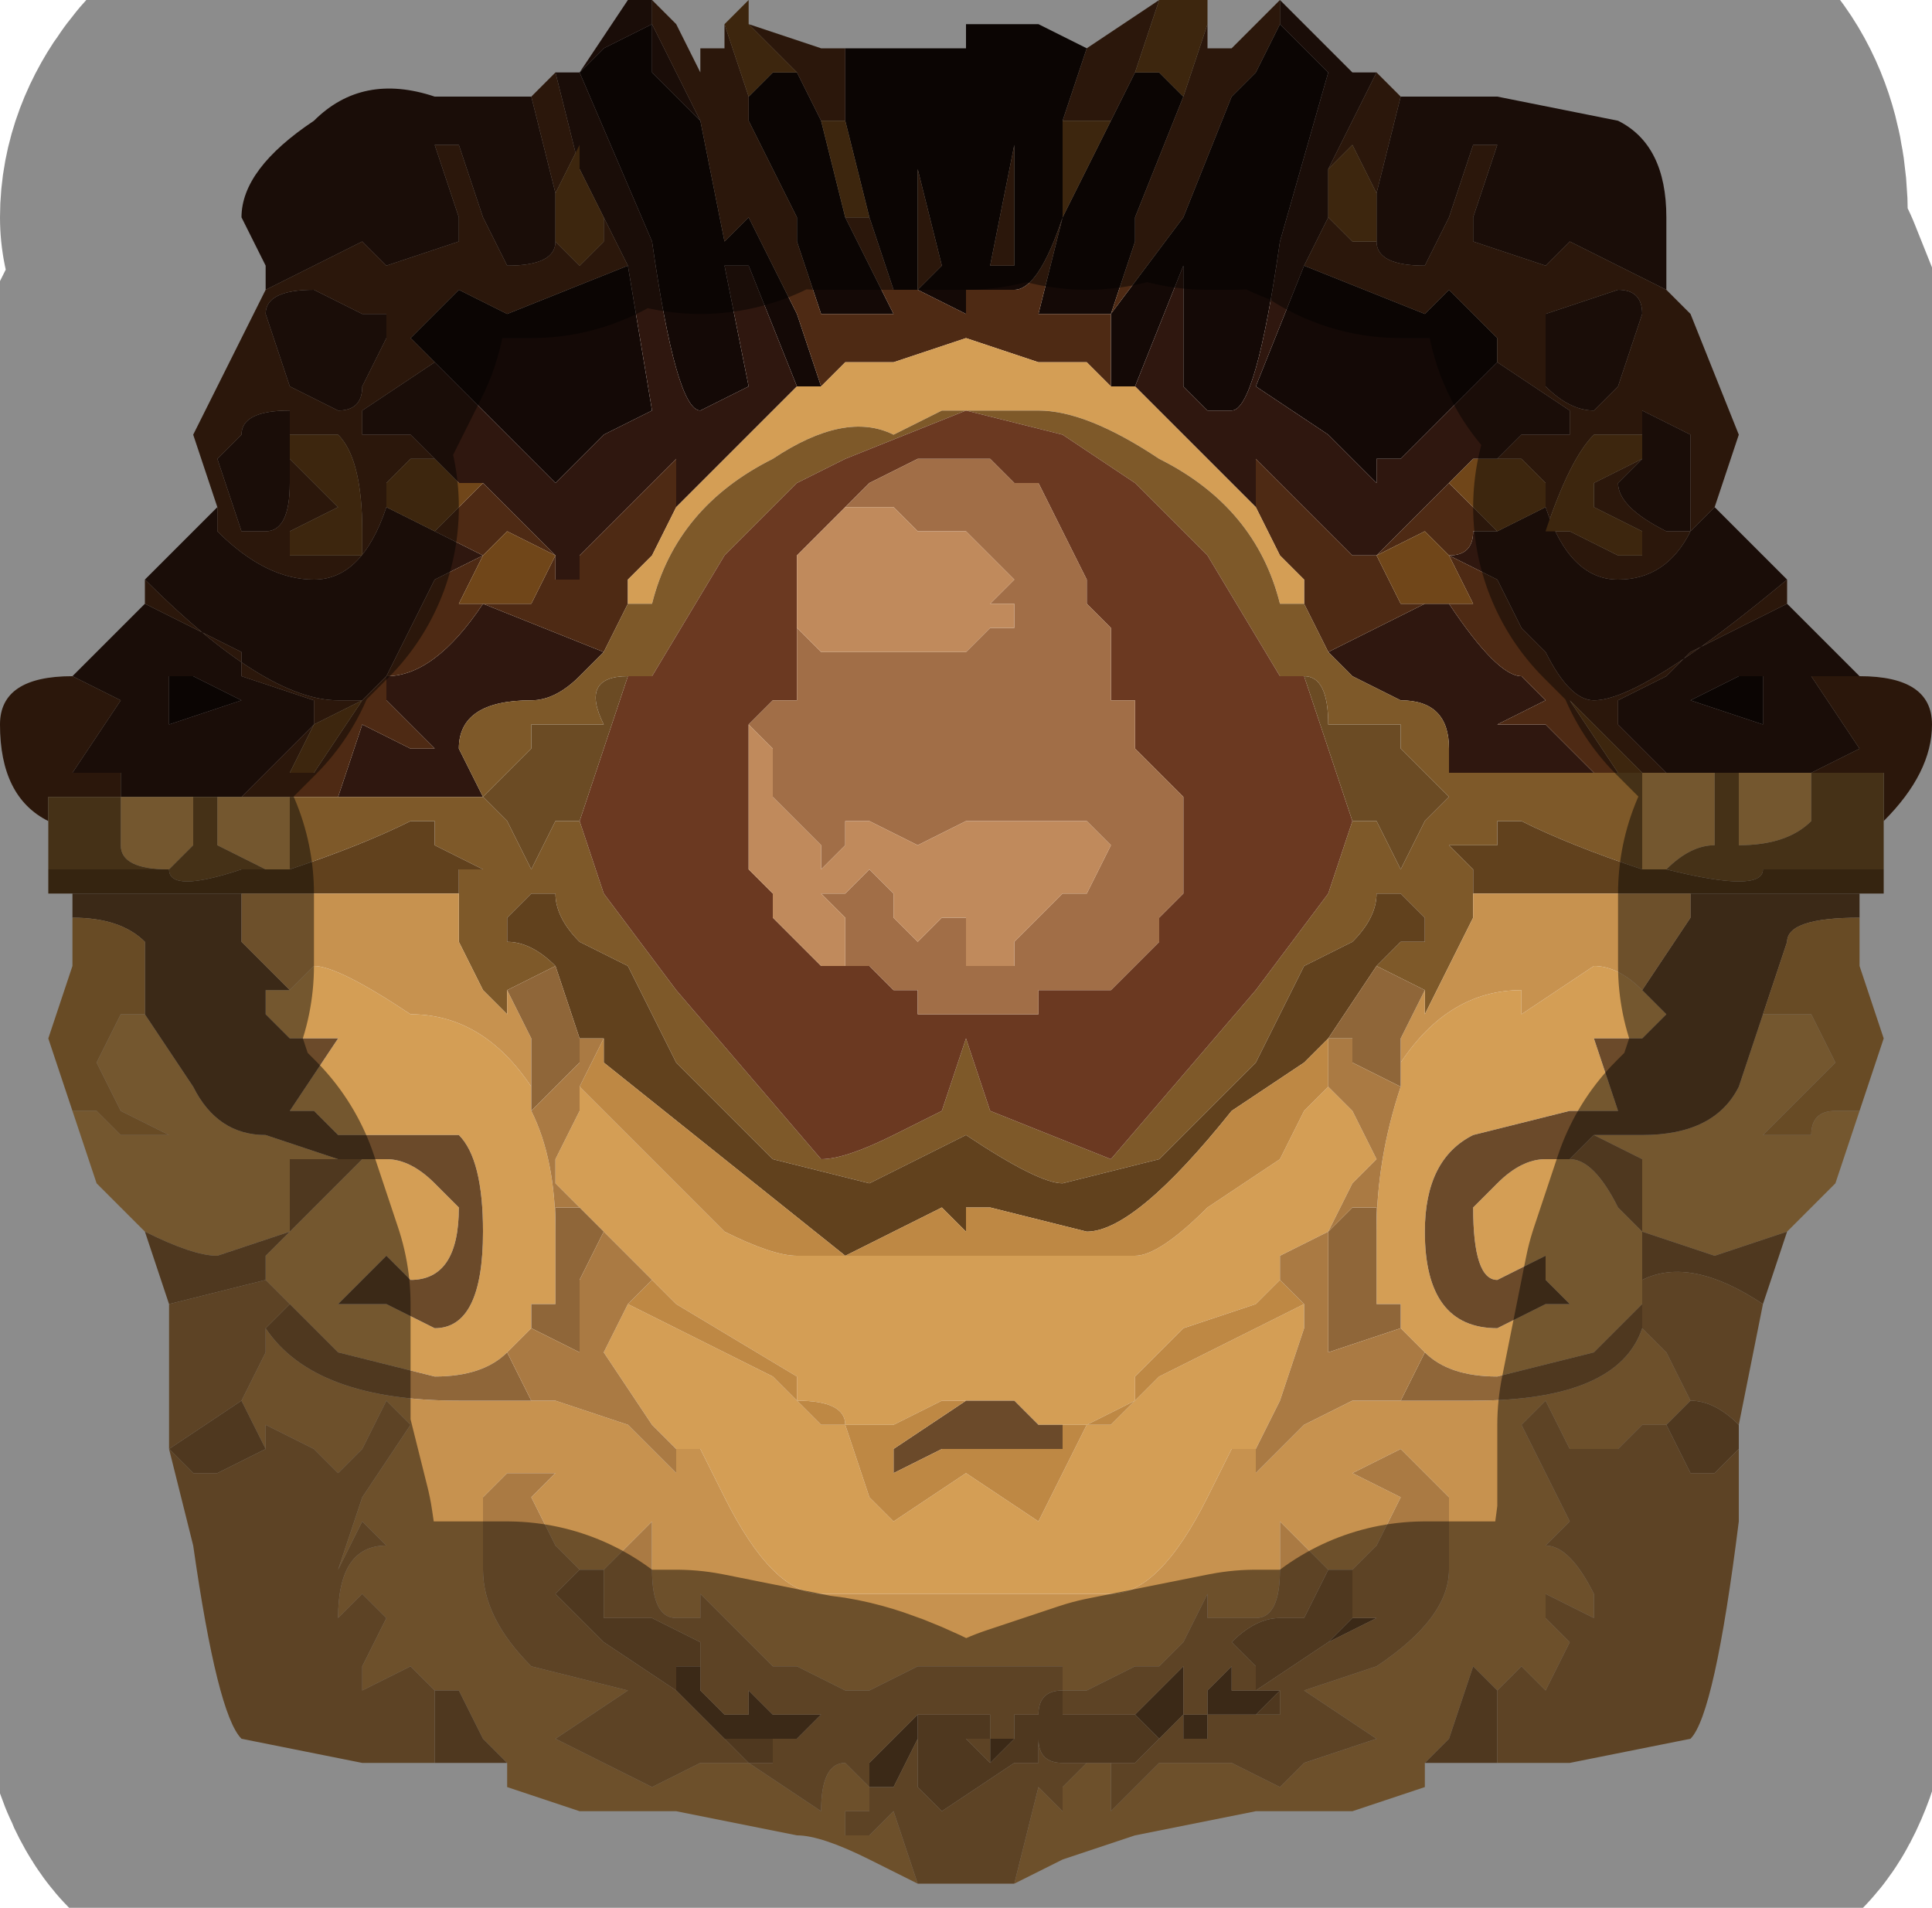 <?xml version="1.0" encoding="UTF-8" standalone="no"?>
<svg xmlns:xlink="http://www.w3.org/1999/xlink" height="3.95px" width="4.0px" xmlns="http://www.w3.org/2000/svg">
  <g transform="matrix(1.0, 0.0, 0.0, 1.0, 2.0, 1.95)">
    <path d="M0.7 -1.4 L0.95 -1.3 1.0 -1.35 1.1 -1.25 1.1 -1.2 1.0 -1.1 0.95 -1.05 0.9 -1.0 0.85 -1.0 0.85 -0.95 0.75 -1.05 0.6 -1.15 0.7 -1.4 M0.45 -1.75 L0.45 -1.75 0.35 -1.5 0.35 -1.45 0.3 -1.3 0.15 -1.3 0.2 -1.5 Q0.15 -1.35 0.1 -1.35 L0.1 -1.35 0.0 -1.35 0.0 -1.3 -0.1 -1.35 -0.1 -1.35 Q-0.1 -1.35 -0.15 -1.35 L-0.2 -1.5 -0.25 -1.7 -0.25 -1.85 -0.15 -1.85 0.0 -1.85 0.0 -1.9 0.15 -1.9 0.25 -1.85 0.2 -1.7 0.2 -1.5 0.3 -1.7 0.35 -1.8 0.35 -1.8 0.4 -1.8 0.4 -1.8 0.45 -1.75 M-0.25 -1.5 L-0.15 -1.3 -0.3 -1.3 -0.35 -1.45 -0.35 -1.5 -0.45 -1.7 -0.45 -1.75 -0.4 -1.8 -0.4 -1.8 -0.35 -1.8 -0.35 -1.8 -0.3 -1.7 -0.25 -1.5 M-0.55 -1.7 L-0.5 -1.45 -0.45 -1.5 -0.35 -1.3 -0.3 -1.15 -0.35 -1.15 -0.45 -1.4 -0.5 -1.4 -0.5 -1.4 -0.45 -1.15 -0.55 -1.1 Q-0.6 -1.1 -0.65 -1.45 L-0.8 -1.8 -0.75 -1.85 -0.65 -1.9 Q-0.65 -1.9 -0.65 -1.8 L-0.55 -1.7 M0.3 -1.15 L0.3 -1.3 0.45 -1.5 0.45 -1.5 0.55 -1.75 0.6 -1.8 0.65 -1.9 0.7 -1.85 0.75 -1.8 0.65 -1.45 Q0.6 -1.1 0.55 -1.1 L0.5 -1.1 0.45 -1.15 0.45 -1.4 0.45 -1.4 0.35 -1.15 0.3 -1.15 M0.1 -1.4 L0.1 -1.65 0.05 -1.4 0.1 -1.4 M1.65 -0.45 L1.5 -0.5 1.6 -0.55 1.65 -0.55 1.65 -0.45 M-1.1 -1.2 L-1.1 -1.2 -1.15 -1.25 -1.05 -1.35 -0.95 -1.3 -0.7 -1.4 -0.65 -1.1 Q-0.65 -1.1 -0.75 -1.05 L-0.85 -0.95 -0.9 -1.0 -0.9 -1.0 -0.95 -1.05 -1.0 -1.1 -1.1 -1.2 M-0.05 -1.4 L-0.1 -1.6 -0.1 -1.35 -0.05 -1.4 M-1.65 -0.55 L-1.6 -0.55 -1.5 -0.5 -1.65 -0.45 -1.65 -0.55" fill="#140906" fill-rule="evenodd" stroke="none"/>
    <path d="M1.45 -1.35 L1.25 -1.45 1.2 -1.4 1.05 -1.45 1.05 -1.5 1.1 -1.65 1.05 -1.65 1.0 -1.5 0.95 -1.4 Q0.85 -1.4 0.85 -1.45 L0.85 -1.5 0.85 -1.55 0.9 -1.75 1.1 -1.75 1.35 -1.7 Q1.45 -1.65 1.45 -1.5 L1.45 -1.35 M0.75 -1.5 L0.75 -1.5 0.7 -1.4 0.6 -1.15 0.75 -1.05 0.85 -0.95 0.85 -1.0 0.9 -1.0 0.95 -1.05 1.0 -1.1 1.1 -1.2 1.25 -1.1 1.25 -1.05 1.15 -1.05 1.1 -1.0 1.05 -1.0 1.0 -0.95 0.85 -0.8 0.85 -0.8 0.8 -0.8 0.8 -0.8 0.7 -0.9 0.6 -1.0 0.6 -0.9 0.35 -1.15 0.45 -1.4 0.45 -1.4 0.45 -1.15 0.5 -1.1 0.55 -1.1 Q0.6 -1.1 0.65 -1.45 L0.75 -1.8 0.7 -1.85 0.65 -1.9 0.6 -1.8 0.55 -1.75 0.6 -1.8 0.65 -1.9 0.65 -1.95 0.65 -1.95 0.8 -1.8 0.85 -1.8 0.75 -1.6 0.75 -1.5 M1.2 -0.9 L1.2 -0.9 Q1.25 -0.75 1.35 -0.75 1.45 -0.75 1.5 -0.85 L1.55 -0.9 1.7 -0.75 Q1.4 -0.5 1.3 -0.5 1.25 -0.5 1.2 -0.6 L1.15 -0.65 1.1 -0.75 1.0 -0.8 Q1.05 -0.8 1.05 -0.85 L1.1 -0.85 1.2 -0.9 1.2 -0.9 M1.2 -1.3 L1.2 -1.3 1.35 -1.35 Q1.4 -1.35 1.4 -1.3 L1.35 -1.15 1.3 -1.1 Q1.25 -1.1 1.2 -1.15 L1.2 -1.25 1.2 -1.3 M-0.65 -1.95 L-0.65 -1.9 -0.6 -1.8 -0.55 -1.7 -0.65 -1.8 Q-0.65 -1.9 -0.65 -1.9 L-0.75 -1.85 -0.8 -1.8 -0.65 -1.45 Q-0.6 -1.1 -0.55 -1.1 L-0.45 -1.15 -0.5 -1.4 -0.5 -1.4 -0.45 -1.4 -0.35 -1.15 -0.6 -0.9 -0.6 -1.0 -0.7 -0.9 -0.8 -0.8 -0.8 -0.75 -0.85 -0.75 -0.85 -0.8 -1.0 -0.95 -1.05 -0.95 -1.1 -1.0 -1.15 -1.05 -1.25 -1.05 -1.25 -1.1 -1.1 -1.2 -1.0 -1.1 -0.95 -1.05 -0.9 -1.0 -0.9 -1.0 -0.85 -0.95 -0.75 -1.05 Q-0.65 -1.1 -0.65 -1.1 L-0.7 -1.4 -0.75 -1.5 -0.75 -1.5 -0.8 -1.6 -0.85 -1.8 -0.8 -1.8 -0.7 -1.95 -0.65 -1.95 M0.75 -0.6 L0.95 -0.7 1.0 -0.7 1.0 -0.7 Q1.1 -0.55 1.15 -0.55 L1.2 -0.5 1.1 -0.45 1.15 -0.45 1.2 -0.45 1.3 -0.35 1.0 -0.35 1.0 -0.4 Q1.0 -0.5 0.9 -0.5 L0.8 -0.55 0.75 -0.6 0.75 -0.6 M1.45 -0.35 L1.35 -0.45 1.35 -0.5 1.45 -0.55 1.5 -0.6 1.7 -0.7 1.85 -0.55 1.75 -0.55 1.85 -0.4 1.75 -0.35 1.75 -0.35 1.7 -0.35 1.6 -0.35 1.55 -0.35 1.45 -0.35 M-0.75 -0.6 L-0.75 -0.6 -0.8 -0.55 Q-0.85 -0.5 -0.9 -0.5 -1.05 -0.5 -1.05 -0.4 L-1.0 -0.3 -1.3 -0.3 -1.25 -0.45 -1.15 -0.4 -1.1 -0.4 -1.2 -0.5 -1.2 -0.55 Q-1.1 -0.55 -1.0 -0.7 L-1.0 -0.7 -0.75 -0.6 M1.4 -1.05 L1.4 -1.1 1.4 -1.1 1.5 -1.05 1.5 -0.85 1.45 -0.85 Q1.35 -0.9 1.35 -0.95 L1.4 -1.0 1.4 -1.05 1.4 -1.05 M1.65 -0.45 L1.65 -0.55 1.6 -0.55 1.5 -0.5 1.65 -0.45 M-1.85 -0.55 L-1.7 -0.7 -1.5 -0.6 -1.5 -0.55 -1.35 -0.5 -1.35 -0.45 -1.5 -0.3 -1.55 -0.3 -1.6 -0.3 -1.75 -0.3 -1.75 -0.35 -1.8 -0.35 -1.85 -0.35 -1.75 -0.5 -1.85 -0.55 M-1.7 -0.75 L-1.55 -0.9 -1.55 -0.85 Q-1.45 -0.75 -1.35 -0.75 -1.25 -0.75 -1.2 -0.9 L-1.2 -0.9 -1.1 -0.85 -1.0 -0.8 -1.1 -0.75 -1.15 -0.65 -1.2 -0.55 -1.25 -0.5 -1.3 -0.5 Q-1.45 -0.5 -1.7 -0.75 M-1.45 -1.35 L-1.45 -1.4 -1.5 -1.5 Q-1.5 -1.6 -1.35 -1.7 -1.25 -1.8 -1.1 -1.75 L-0.9 -1.75 -0.85 -1.55 -0.85 -1.5 -0.85 -1.45 Q-0.85 -1.4 -0.95 -1.4 L-1.0 -1.5 -1.05 -1.65 -1.1 -1.65 -1.05 -1.5 -1.05 -1.45 -1.2 -1.4 -1.25 -1.45 -1.45 -1.35 M-1.45 -1.3 Q-1.45 -1.35 -1.35 -1.35 L-1.25 -1.3 -1.2 -1.3 -1.2 -1.25 -1.25 -1.15 Q-1.25 -1.1 -1.3 -1.1 L-1.4 -1.15 -1.45 -1.3 M-1.4 -1.0 L-1.4 -0.95 Q-1.4 -0.85 -1.45 -0.85 L-1.5 -0.85 -1.55 -1.0 -1.5 -1.05 Q-1.5 -1.1 -1.4 -1.1 L-1.4 -1.05 -1.4 -1.05 -1.4 -1.0 M-1.65 -0.55 L-1.65 -0.45 -1.5 -0.5 -1.6 -0.55 -1.65 -0.55" fill="#2f170f" fill-rule="evenodd" stroke="none"/>
    <path d="M0.85 -1.5 L0.85 -1.45 Q0.85 -1.4 0.95 -1.4 L1.0 -1.5 1.05 -1.65 1.1 -1.65 1.05 -1.5 1.05 -1.45 1.2 -1.4 1.25 -1.45 1.45 -1.35 1.5 -1.3 1.6 -1.05 1.55 -0.9 1.5 -0.85 Q1.45 -0.75 1.35 -0.75 1.25 -0.75 1.2 -0.9 L1.2 -0.9 1.2 -0.95 1.15 -1.0 1.1 -1.0 1.15 -1.05 1.25 -1.05 1.25 -1.1 1.1 -1.2 1.1 -1.25 1.0 -1.35 0.95 -1.3 0.7 -1.4 0.75 -1.5 0.75 -1.5 0.75 -1.5 0.8 -1.45 0.85 -1.45 0.85 -1.5 M0.9 -1.75 L0.85 -1.55 0.85 -1.55 0.8 -1.65 0.8 -1.65 0.75 -1.6 0.85 -1.8 0.9 -1.75 M0.65 -1.95 L0.65 -1.9 0.6 -1.8 0.55 -1.75 0.45 -1.5 0.45 -1.5 0.3 -1.3 0.3 -1.15 0.25 -1.2 0.15 -1.2 0.0 -1.25 0.0 -1.25 -0.15 -1.2 -0.25 -1.2 -0.3 -1.15 -0.35 -1.3 -0.45 -1.5 -0.5 -1.45 -0.55 -1.7 -0.6 -1.8 -0.65 -1.9 -0.65 -1.95 -0.6 -1.9 -0.55 -1.8 -0.55 -1.85 -0.5 -1.85 -0.5 -1.9 -0.45 -1.75 -0.45 -1.7 -0.35 -1.5 -0.35 -1.45 -0.3 -1.3 -0.15 -1.3 -0.25 -1.5 -0.2 -1.5 -0.15 -1.35 Q-0.1 -1.35 -0.1 -1.35 L-0.1 -1.35 0.0 -1.3 0.0 -1.35 0.1 -1.35 0.1 -1.35 Q0.15 -1.35 0.2 -1.5 L0.15 -1.3 0.3 -1.3 0.35 -1.45 0.35 -1.5 0.45 -1.75 0.45 -1.75 0.5 -1.9 0.5 -1.85 0.55 -1.85 0.6 -1.9 0.65 -1.95 M1.2 -1.3 L1.2 -1.25 1.2 -1.15 Q1.25 -1.1 1.3 -1.1 L1.35 -1.15 1.4 -1.3 Q1.4 -1.35 1.35 -1.35 L1.2 -1.3 1.2 -1.3 M0.2 -1.5 L0.2 -1.5 M0.6 -0.9 L0.6 -1.0 0.7 -0.9 0.8 -0.8 0.8 -0.8 0.85 -0.8 0.85 -0.8 1.0 -0.95 1.05 -0.9 1.1 -0.85 1.05 -0.85 Q1.05 -0.8 1.0 -0.8 L1.1 -0.75 1.15 -0.65 1.2 -0.6 Q1.25 -0.5 1.3 -0.5 1.4 -0.5 1.7 -0.75 L1.7 -0.7 1.5 -0.6 1.45 -0.55 1.35 -0.5 1.35 -0.45 1.45 -0.35 1.4 -0.35 1.3 -0.35 1.2 -0.45 1.15 -0.45 1.1 -0.45 1.2 -0.5 1.15 -0.55 Q1.1 -0.55 1.0 -0.7 L1.05 -0.7 1.05 -0.7 1.0 -0.8 0.95 -0.85 0.85 -0.8 0.9 -0.7 0.95 -0.7 0.75 -0.6 0.7 -0.7 0.7 -0.75 0.65 -0.8 0.6 -0.9 M0.25 -1.85 L0.4 -1.95 0.35 -1.8 0.35 -1.8 0.3 -1.7 0.25 -1.7 0.2 -1.7 0.25 -1.85 0.25 -1.85 M-0.25 -1.85 L-0.25 -1.7 -0.3 -1.7 -0.35 -1.8 -0.35 -1.8 -0.45 -1.9 -0.3 -1.85 -0.25 -1.85 M0.1 -1.4 L0.05 -1.4 0.1 -1.65 0.1 -1.4 M-0.7 -0.7 L-0.75 -0.6 -1.0 -0.7 -0.9 -0.7 -0.85 -0.8 -0.95 -0.85 -1.0 -0.8 -1.05 -0.7 -1.05 -0.7 -1.0 -0.7 Q-1.1 -0.55 -1.2 -0.55 L-1.2 -0.5 -1.1 -0.4 -1.15 -0.4 -1.25 -0.45 -1.3 -0.3 -1.4 -0.3 -1.5 -0.3 -1.35 -0.45 -1.35 -0.5 -1.5 -0.55 -1.5 -0.6 -1.7 -0.7 -1.7 -0.75 Q-1.45 -0.5 -1.3 -0.5 L-1.25 -0.5 -1.2 -0.55 -1.15 -0.65 -1.1 -0.75 -1.0 -0.8 -1.1 -0.85 -1.05 -0.9 -1.0 -0.95 -0.85 -0.8 -0.85 -0.75 -0.8 -0.75 -0.8 -0.8 -0.7 -0.9 -0.6 -1.0 -0.6 -0.9 -0.65 -0.8 -0.7 -0.75 -0.7 -0.7 M1.4 -1.05 L1.3 -1.05 Q1.25 -1.0 1.2 -0.85 L1.25 -0.85 1.25 -0.85 1.35 -0.8 1.4 -0.8 1.4 -0.85 1.3 -0.9 1.3 -0.95 1.4 -1.0 1.4 -1.05 1.4 -1.0 1.35 -0.95 Q1.35 -0.9 1.45 -0.85 L1.5 -0.85 1.5 -1.05 1.4 -1.1 1.4 -1.1 1.4 -1.05 M1.35 -0.35 L1.4 -0.35 1.3 -0.45 1.25 -0.5 1.25 -0.5 1.35 -0.35 M1.85 -0.55 L1.85 -0.55 Q2.0 -0.55 2.0 -0.45 2.0 -0.35 1.9 -0.25 L1.9 -0.35 1.75 -0.35 1.75 -0.35 1.85 -0.4 1.75 -0.55 1.85 -0.55 M1.7 -0.35 L1.75 -0.35 1.7 -0.35 M-1.9 -0.25 Q-2.0 -0.3 -2.0 -0.45 -2.0 -0.55 -1.85 -0.55 L-1.85 -0.55 -1.75 -0.5 -1.85 -0.35 -1.8 -0.35 -1.75 -0.35 -1.75 -0.3 -1.9 -0.3 -1.9 -0.25 M-1.55 -0.9 L-1.6 -1.05 -1.5 -1.25 -1.45 -1.35 -1.25 -1.45 -1.2 -1.4 -1.05 -1.45 -1.05 -1.5 -1.1 -1.65 -1.05 -1.65 -1.0 -1.5 -0.95 -1.4 Q-0.85 -1.4 -0.85 -1.45 L-0.85 -1.5 -0.85 -1.45 -0.8 -1.4 -0.75 -1.45 -0.75 -1.5 -0.75 -1.5 -0.7 -1.4 -0.95 -1.3 -1.05 -1.35 -1.15 -1.25 -1.1 -1.2 -1.1 -1.2 -1.25 -1.1 -1.25 -1.05 -1.15 -1.05 -1.1 -1.0 -1.15 -1.0 -1.2 -0.95 -1.2 -0.9 -1.2 -0.9 Q-1.25 -0.75 -1.35 -0.75 -1.45 -0.75 -1.55 -0.85 L-1.55 -0.9 M-0.9 -1.75 L-0.85 -1.8 -0.8 -1.6 -0.8 -1.65 -0.85 -1.55 -0.85 -1.55 -0.9 -1.75 M-0.05 -1.4 L-0.1 -1.35 -0.1 -1.6 -0.05 -1.4 M-1.45 -1.3 L-1.4 -1.15 -1.3 -1.1 Q-1.25 -1.1 -1.25 -1.15 L-1.2 -1.25 -1.2 -1.3 -1.25 -1.3 -1.35 -1.35 Q-1.45 -1.35 -1.45 -1.3 M-1.4 -1.0 L-1.4 -1.0 -1.3 -0.9 -1.3 -0.9 -1.4 -0.85 -1.4 -0.8 -1.35 -0.8 -1.25 -0.8 -1.25 -0.85 Q-1.25 -1.0 -1.3 -1.05 L-1.4 -1.05 -1.4 -1.05 -1.4 -1.1 Q-1.5 -1.1 -1.5 -1.05 L-1.55 -1.0 -1.5 -0.85 -1.45 -0.85 Q-1.4 -0.85 -1.4 -0.95 L-1.4 -1.0 M-1.25 -0.5 L-1.35 -0.45 -1.4 -0.35 -1.4 -0.35 -1.35 -0.35 -1.25 -0.5 -1.25 -0.5 M-1.75 -0.3 L-1.75 -0.3" fill="#4e2a14" fill-rule="evenodd" stroke="none"/>
    <path d="M0.85 -1.5 L0.85 -1.45 0.8 -1.45 0.75 -1.5 0.75 -1.5 0.75 -1.6 0.8 -1.65 0.8 -1.65 0.85 -1.55 0.85 -1.55 0.85 -1.5 M1.1 -1.0 L1.15 -1.0 1.2 -0.95 1.2 -0.9 1.2 -0.9 1.1 -0.85 1.05 -0.9 1.0 -0.95 1.05 -1.0 1.1 -1.0 M0.5 -1.9 L0.45 -1.75 0.4 -1.8 0.4 -1.8 0.35 -1.8 0.4 -1.95 0.45 -1.95 0.5 -1.95 0.5 -1.9 M0.2 -1.5 L0.2 -1.5 0.2 -1.7 0.25 -1.7 0.3 -1.7 0.2 -1.5 M-0.2 -1.5 L-0.25 -1.5 -0.3 -1.7 -0.25 -1.7 -0.2 -1.5 M-0.45 -1.75 L-0.5 -1.9 -0.5 -1.9 -0.45 -1.95 -0.45 -1.9 -0.35 -1.8 -0.4 -1.8 -0.4 -1.8 -0.45 -1.75 M0.95 -0.7 L0.9 -0.7 0.85 -0.8 0.95 -0.85 1.0 -0.8 1.05 -0.7 1.05 -0.7 1.0 -0.7 1.0 -0.7 0.95 -0.7 M1.4 -1.05 L1.4 -1.0 1.3 -0.95 1.3 -0.9 1.4 -0.85 1.4 -0.8 1.35 -0.8 1.25 -0.85 1.25 -0.85 1.2 -0.85 Q1.25 -1.0 1.3 -1.05 L1.4 -1.05 1.4 -1.05 M1.35 -0.35 L1.25 -0.5 1.25 -0.5 1.3 -0.45 1.4 -0.35 1.35 -0.35 M-0.85 -1.55 L-0.85 -1.55 -0.8 -1.65 -0.8 -1.6 -0.75 -1.5 -0.75 -1.45 -0.8 -1.4 -0.85 -1.45 -0.85 -1.5 -0.85 -1.55 M-1.1 -1.0 L-1.05 -0.95 -1.0 -0.95 -1.05 -0.9 -1.1 -0.85 -1.2 -0.9 -1.2 -0.95 -1.15 -1.0 -1.1 -1.0 M-1.4 -1.05 L-1.3 -1.05 Q-1.25 -1.0 -1.25 -0.85 L-1.25 -0.8 -1.35 -0.8 -1.4 -0.8 -1.4 -0.85 -1.3 -0.9 -1.3 -0.9 -1.4 -1.0 -1.4 -1.0 -1.4 -1.05 M-1.25 -0.5 L-1.25 -0.5 -1.35 -0.35 -1.4 -0.35 -1.4 -0.35 -1.35 -0.45 -1.25 -0.5 M-1.0 -0.7 L-1.05 -0.7 -1.05 -0.7 -1.0 -0.8 -0.95 -0.85 -0.85 -0.8 -0.9 -0.7 -1.0 -0.7 -1.0 -0.7" fill="#704619" fill-rule="evenodd" stroke="none"/>
    <path d="M-0.3 -1.15 L-0.25 -1.2 -0.15 -1.2 0.0 -1.25 0.0 -1.25 0.15 -1.2 0.25 -1.2 0.3 -1.15 0.35 -1.15 0.6 -0.9 0.65 -0.8 0.7 -0.75 0.7 -0.7 0.7 -0.7 0.65 -0.7 Q0.6 -0.9 0.4 -1.0 0.25 -1.1 0.15 -1.1 L0.05 -1.1 0.0 -1.1 -0.05 -1.1 -0.15 -1.05 Q-0.25 -1.1 -0.4 -1.0 -0.6 -0.9 -0.65 -0.7 L-0.7 -0.7 -0.7 -0.7 -0.7 -0.75 -0.65 -0.8 -0.6 -0.9 -0.35 -1.15 -0.3 -1.15 M1.4 -0.35 L1.45 -0.35 1.55 -0.35 1.55 -0.2 Q1.5 -0.2 1.45 -0.15 L1.4 -0.15 1.4 -0.35 M-1.4 -0.3 L-1.4 -0.15 -1.45 -0.15 -1.55 -0.2 -1.55 -0.3 -1.5 -0.3 -1.4 -0.3 M1.7 -0.35 L1.75 -0.35 1.75 -0.25 Q1.7 -0.2 1.6 -0.2 L1.6 -0.35 1.7 -0.35 M1.65 0.15 L1.75 0.15 1.8 0.25 1.7 0.35 1.65 0.4 1.75 0.4 Q1.75 0.35 1.8 0.35 L1.85 0.35 1.8 0.5 1.7 0.6 1.55 0.65 1.4 0.6 1.4 0.45 1.3 0.4 1.4 0.4 Q1.55 0.4 1.6 0.3 L1.65 0.15 M-1.7 0.6 L-1.8 0.5 -1.85 0.35 -1.8 0.35 -1.75 0.4 -1.65 0.4 -1.65 0.4 -1.75 0.35 -1.8 0.25 -1.75 0.15 -1.7 0.15 -1.6 0.3 Q-1.55 0.4 -1.45 0.4 L-1.3 0.45 -1.4 0.45 -1.4 0.6 -1.55 0.65 Q-1.6 0.65 -1.7 0.6 M0.9 0.25 Q1.0 0.1 1.15 0.1 L1.15 0.15 Q1.3 0.05 1.3 0.05 1.35 0.05 1.4 0.1 L1.45 0.15 1.4 0.2 1.25 0.2 1.3 0.2 1.35 0.35 1.25 0.35 1.05 0.4 Q0.95 0.45 0.95 0.6 0.95 0.8 1.1 0.8 L1.2 0.75 1.25 0.75 1.2 0.7 1.2 0.65 1.1 0.7 Q1.05 0.7 1.05 0.55 L1.1 0.5 Q1.15 0.45 1.2 0.45 L1.25 0.45 Q1.3 0.45 1.35 0.55 L1.4 0.6 1.4 0.7 1.4 0.75 1.3 0.85 1.1 0.9 Q1.0 0.9 0.95 0.85 L0.9 0.8 0.9 0.75 0.85 0.75 0.85 0.6 Q0.85 0.45 0.9 0.3 L0.9 0.25 M0.6 1.05 L0.55 1.05 0.5 1.15 Q0.4 1.35 0.3 1.35 L0.15 1.35 0.0 1.35 0.0 1.35 -0.15 1.35 -0.3 1.35 Q-0.4 1.35 -0.5 1.15 L-0.55 1.05 -0.6 1.05 -0.65 1.0 -0.75 0.85 -0.7 0.75 -0.4 0.9 -0.35 0.95 -0.3 1.0 -0.25 1.0 Q-0.25 0.95 -0.35 0.95 L-0.35 0.9 -0.6 0.75 -0.65 0.7 -0.65 0.7 -0.75 0.6 -0.85 0.5 -0.85 0.45 -0.8 0.35 -0.8 0.3 -0.75 0.35 -0.65 0.45 -0.5 0.6 Q-0.4 0.65 -0.35 0.65 L-0.1 0.65 0.1 0.65 0.35 0.65 Q0.4 0.65 0.5 0.55 L0.65 0.45 0.7 0.35 0.75 0.3 0.8 0.35 0.85 0.45 0.8 0.5 0.75 0.6 0.65 0.65 0.65 0.7 0.6 0.75 0.45 0.8 0.35 0.9 0.35 0.95 0.25 1.0 0.2 1.0 0.15 1.0 0.1 0.95 0.05 0.95 0.0 0.95 0.0 0.95 0.0 0.95 -0.05 0.95 -0.15 1.0 -0.2 1.0 -0.25 1.0 -0.2 1.15 -0.15 1.2 0.0 1.1 0.0 1.1 0.15 1.2 0.2 1.1 0.25 1.0 0.3 1.0 0.35 0.95 0.4 0.9 0.7 0.75 0.7 0.8 0.65 0.95 0.6 1.05 M-1.75 -0.3 L-1.6 -0.3 -1.6 -0.2 -1.65 -0.15 Q-1.75 -0.15 -1.75 -0.2 L-1.75 -0.3 -1.75 -0.3 M-1.4 0.1 L-1.35 0.05 Q-1.3 0.05 -1.15 0.15 L-1.15 0.15 Q-1.0 0.15 -0.9 0.3 L-0.9 0.35 Q-0.85 0.45 -0.85 0.6 L-0.85 0.75 -0.9 0.75 -0.9 0.8 -0.95 0.85 Q-1.0 0.9 -1.1 0.9 L-1.3 0.85 -1.4 0.75 -1.4 0.75 -1.45 0.7 -1.45 0.65 -1.4 0.6 -1.35 0.55 -1.25 0.45 -1.2 0.45 Q-1.15 0.45 -1.1 0.5 L-1.05 0.55 Q-1.05 0.7 -1.15 0.7 L-1.2 0.65 -1.25 0.7 -1.3 0.75 -1.2 0.75 -1.1 0.8 Q-1.0 0.8 -1.0 0.6 -1.0 0.45 -1.05 0.4 L-1.3 0.4 -1.35 0.35 -1.4 0.35 -1.3 0.2 -1.3 0.2 -1.4 0.2 -1.45 0.15 -1.45 0.1 -1.4 0.1" fill="#d49e55" fill-rule="evenodd" stroke="none"/>
    <path d="M0.7 -0.7 L0.75 -0.6 0.75 -0.6 0.8 -0.55 0.9 -0.5 Q1.0 -0.5 1.0 -0.4 L1.0 -0.35 1.3 -0.35 1.4 -0.35 1.4 -0.15 Q1.25 -0.2 1.15 -0.25 L1.1 -0.25 1.1 -0.2 1.0 -0.2 1.05 -0.15 1.05 -0.1 1.05 -0.05 1.0 0.05 0.95 0.15 0.95 0.1 0.85 0.05 0.9 0.0 0.95 0.0 0.95 -0.05 0.9 -0.1 0.85 -0.1 Q0.85 -0.05 0.8 0.0 L0.7 0.05 0.6 0.25 0.4 0.45 0.2 0.5 Q0.15 0.5 0.0 0.4 L0.0 0.4 0.0 0.4 -0.2 0.5 -0.4 0.45 -0.6 0.25 -0.7 0.05 -0.8 0.0 Q-0.85 -0.05 -0.85 -0.1 L-0.9 -0.1 -0.95 -0.05 -0.95 0.0 Q-0.9 0.0 -0.85 0.05 L-0.85 0.05 -0.95 0.1 -0.95 0.15 -1.0 0.1 -1.05 0.0 -1.05 -0.1 -1.05 -0.15 -1.0 -0.15 -1.1 -0.2 -1.1 -0.25 -1.15 -0.25 Q-1.25 -0.2 -1.4 -0.15 L-1.4 -0.3 -1.3 -0.3 -1.0 -0.3 -1.05 -0.4 Q-1.05 -0.5 -0.9 -0.5 -0.85 -0.5 -0.8 -0.55 L-0.75 -0.6 -0.75 -0.6 -0.7 -0.7 -0.7 -0.7 -0.65 -0.7 Q-0.6 -0.9 -0.4 -1.0 -0.25 -1.1 -0.15 -1.05 L-0.05 -1.1 0.0 -1.1 0.05 -1.1 0.15 -1.1 Q0.25 -1.1 0.4 -1.0 0.6 -0.9 0.65 -0.7 L0.7 -0.7 0.7 -0.7 M0.7 -0.55 L0.65 -0.55 0.5 -0.8 0.35 -0.95 0.2 -1.05 0.0 -1.1 -0.25 -1.0 -0.35 -0.95 -0.5 -0.8 -0.65 -0.55 -0.7 -0.55 -0.7 -0.55 Q-0.8 -0.55 -0.75 -0.45 L-0.95 -0.45 -0.9 -0.45 -0.9 -0.4 -0.95 -0.35 -1.0 -0.3 -0.95 -0.25 -0.9 -0.15 -0.85 -0.25 -0.8 -0.25 -0.8 -0.25 -0.75 -0.1 -0.6 0.1 -0.3 0.45 Q-0.25 0.45 -0.15 0.4 L-0.05 0.35 0.0 0.2 0.05 0.35 0.3 0.45 0.6 0.1 0.75 -0.1 0.8 -0.25 0.8 -0.25 0.85 -0.25 0.9 -0.15 0.95 -0.25 1.0 -0.3 0.95 -0.35 0.9 -0.4 0.9 -0.45 0.75 -0.45 Q0.75 -0.55 0.7 -0.55 L0.7 -0.55 M1.9 -0.15 L1.8 -0.15 1.65 -0.15 Q1.65 -0.1 1.45 -0.15 L1.45 -0.15 Q1.5 -0.2 1.55 -0.2 L1.55 -0.35 1.6 -0.35 1.6 -0.2 Q1.7 -0.2 1.75 -0.25 L1.75 -0.35 1.9 -0.35 1.9 -0.25 1.9 -0.15 M-1.9 -0.15 L-1.9 -0.25 -1.9 -0.3 -1.75 -0.3 -1.75 -0.2 Q-1.75 -0.15 -1.65 -0.15 L-1.6 -0.2 -1.6 -0.3 -1.55 -0.3 -1.55 -0.2 -1.45 -0.15 -1.5 -0.15 Q-1.65 -0.1 -1.65 -0.15 L-1.85 -0.15 -1.9 -0.15 M-1.35 1.05 L-1.35 1.05 -1.3 1.1 -1.35 1.05 M1.3 1.05 L1.35 1.05 1.3 1.05" fill="#7e5929" fill-rule="evenodd" stroke="none"/>
    <path d="M-1.4 -0.15 Q-1.25 -0.2 -1.15 -0.25 L-1.1 -0.25 -1.1 -0.2 -1.0 -0.15 -1.05 -0.15 -1.05 -0.1 -1.45 -0.1 -1.5 -0.1 -1.85 -0.1 -1.9 -0.1 -1.9 -0.15 -1.85 -0.15 -1.65 -0.15 Q-1.65 -0.1 -1.5 -0.15 L-1.45 -0.15 -1.4 -0.15 M-0.85 0.05 L-0.85 0.05 Q-0.9 0.0 -0.95 0.0 L-0.95 -0.05 -0.9 -0.1 -0.85 -0.1 Q-0.85 -0.05 -0.8 0.0 L-0.7 0.05 -0.6 0.25 -0.4 0.45 -0.2 0.5 0.0 0.4 0.0 0.4 0.0 0.4 Q0.15 0.5 0.2 0.5 L0.4 0.45 0.6 0.25 0.7 0.05 0.8 0.0 Q0.85 -0.05 0.85 -0.1 L0.9 -0.1 0.95 -0.05 0.95 0.0 0.9 0.0 0.85 0.05 0.75 0.2 0.7 0.25 0.55 0.35 Q0.35 0.6 0.25 0.6 L0.05 0.55 0.0 0.55 0.0 0.6 -0.05 0.55 -0.25 0.65 -0.75 0.25 -0.75 0.2 -0.75 0.2 -0.8 0.2 -0.85 0.05 M1.05 -0.1 L1.05 -0.15 1.0 -0.2 1.1 -0.2 1.1 -0.25 1.15 -0.25 Q1.25 -0.2 1.4 -0.15 L1.45 -0.15 1.45 -0.15 Q1.65 -0.1 1.65 -0.15 L1.8 -0.15 1.9 -0.15 1.9 -0.1 1.85 -0.1 1.5 -0.1 1.45 -0.1 1.05 -0.1" fill="#61411d" fill-rule="evenodd" stroke="none"/>
    <path d="M1.4 0.1 L1.5 -0.05 1.5 -0.1 1.85 -0.1 1.85 -0.05 Q1.7 -0.05 1.7 0.0 L1.65 0.15 1.6 0.3 Q1.55 0.4 1.4 0.4 L1.3 0.4 1.25 0.45 1.2 0.45 Q1.15 0.45 1.1 0.5 L1.05 0.55 Q1.05 0.7 1.1 0.7 L1.2 0.65 1.2 0.7 1.25 0.75 1.2 0.75 1.1 0.8 Q0.95 0.8 0.95 0.6 0.95 0.45 1.05 0.4 L1.25 0.35 1.35 0.35 1.3 0.2 1.25 0.2 1.4 0.2 1.45 0.15 1.4 0.1 M1.5 -0.1 L1.5 -0.1 M-1.85 -0.05 L-1.85 -0.1 -1.5 -0.1 -1.5 0.0 -1.4 0.1 -1.45 0.1 -1.45 0.15 -1.4 0.2 -1.3 0.2 -1.3 0.2 -1.4 0.35 -1.35 0.35 -1.3 0.4 -1.05 0.4 Q-1.0 0.45 -1.0 0.6 -1.0 0.8 -1.1 0.8 L-1.2 0.75 -1.3 0.75 -1.25 0.7 -1.2 0.65 -1.15 0.7 Q-1.05 0.7 -1.05 0.55 L-1.1 0.5 Q-1.15 0.45 -1.2 0.45 L-1.25 0.45 -1.3 0.45 -1.45 0.4 Q-1.55 0.4 -1.6 0.3 L-1.7 0.15 -1.7 0.0 Q-1.75 -0.05 -1.85 -0.05 M0.15 1.0 L0.2 1.0 0.2 1.05 0.1 1.05 0.05 1.05 -0.05 1.05 -0.15 1.1 -0.15 1.05 0.0 0.95 0.05 0.95 0.1 0.95 0.15 1.0 M0.8 1.4 L0.85 1.4 0.75 1.45 0.8 1.4 M0.6 1.6 L0.5 1.6 0.5 1.65 0.45 1.65 0.45 1.6 0.4 1.65 0.35 1.6 0.45 1.5 0.45 1.6 0.5 1.6 0.5 1.55 0.55 1.5 0.55 1.55 0.6 1.55 0.65 1.55 0.6 1.6 M-0.55 1.5 L-0.55 1.55 -0.5 1.6 -0.45 1.6 -0.45 1.55 Q-0.45 1.55 -0.4 1.6 L-0.35 1.6 -0.35 1.6 -0.2 1.6 -0.2 1.6 -0.3 1.6 -0.35 1.65 -0.4 1.65 -0.35 1.65 -0.4 1.65 -0.45 1.65 -0.5 1.65 -0.5 1.65 -0.55 1.6 -0.6 1.55 -0.65 1.6 -0.65 1.6 -0.6 1.55 -0.6 1.5 -0.55 1.5 M0.1 1.65 Q0.1 1.65 0.05 1.7 L0.05 1.65 0.05 1.6 -0.1 1.6 -0.1 1.65 -0.15 1.75 -0.2 1.75 -0.2 1.7 -0.15 1.65 -0.1 1.6 -0.05 1.6 0.0 1.6 Q0.0 1.6 0.05 1.6 L0.05 1.65 0.1 1.65 M-1.5 -0.1 L-1.5 -0.1" fill="#6b4a2a" fill-rule="evenodd" stroke="none"/>
    <path d="M-1.05 -0.1 L-1.05 0.0 -1.0 0.1 -0.95 0.15 -0.95 0.1 -0.9 0.2 -0.9 0.3 Q-1.0 0.15 -1.15 0.15 L-1.15 0.15 Q-1.3 0.05 -1.35 0.05 L-1.4 0.1 -1.5 0.0 -1.5 -0.1 -1.45 -0.1 -1.05 -0.1 M0.95 0.1 L0.95 0.15 1.0 0.05 1.05 -0.05 1.05 -0.1 1.45 -0.1 1.5 -0.1 1.5 -0.05 1.4 0.1 Q1.35 0.05 1.3 0.05 1.3 0.05 1.15 0.15 L1.15 0.1 Q1.0 0.1 0.9 0.25 L0.9 0.2 0.95 0.1 M0.95 1.7 L0.95 1.75 0.8 1.8 0.6 1.8 0.35 1.85 0.2 1.9 0.1 1.95 0.15 1.75 0.2 1.8 0.2 1.75 0.25 1.7 0.3 1.7 0.3 1.8 0.4 1.7 0.45 1.7 0.55 1.7 0.65 1.75 0.7 1.7 0.85 1.65 0.7 1.55 0.85 1.5 Q1.0 1.4 1.0 1.3 L1.0 1.15 0.95 1.1 0.9 1.05 0.8 1.1 0.9 1.15 0.85 1.25 0.8 1.3 0.75 1.3 0.7 1.25 0.65 1.2 0.65 1.3 Q0.65 1.4 0.6 1.4 L0.5 1.4 0.5 1.35 0.45 1.45 0.4 1.5 0.35 1.5 0.25 1.55 0.2 1.55 0.2 1.5 0.1 1.5 0.0 1.5 -0.1 1.5 -0.2 1.55 -0.25 1.55 -0.35 1.5 -0.4 1.5 -0.45 1.45 Q-0.5 1.4 -0.55 1.35 L-0.55 1.4 -0.6 1.4 Q-0.65 1.4 -0.65 1.3 L-0.65 1.2 -0.7 1.25 -0.75 1.3 -0.8 1.3 -0.85 1.25 -0.9 1.15 -0.85 1.1 Q-0.85 1.1 -0.9 1.1 L-0.95 1.1 -1.0 1.15 -1.0 1.3 Q-1.0 1.4 -0.9 1.5 L-0.7 1.55 -0.85 1.65 -0.65 1.75 -0.55 1.7 -0.45 1.7 -0.45 1.7 -0.3 1.8 Q-0.3 1.7 -0.25 1.7 L-0.2 1.75 -0.2 1.8 -0.25 1.8 -0.25 1.85 -0.2 1.85 -0.15 1.8 -0.15 1.8 -0.1 1.95 -0.1 1.95 -0.1 1.95 -0.2 1.9 Q-0.3 1.85 -0.35 1.85 L-0.6 1.8 -0.8 1.8 -0.95 1.75 -0.95 1.7 -1.0 1.65 -1.05 1.55 -1.1 1.55 -1.1 1.55 -1.15 1.5 -1.25 1.55 -1.25 1.5 -1.2 1.4 -1.25 1.35 -1.3 1.4 -1.3 1.4 Q-1.3 1.25 -1.2 1.25 L-1.25 1.2 -1.3 1.3 -1.25 1.15 -1.15 1.0 -1.2 0.95 -1.25 1.05 -1.3 1.1 -1.3 1.1 -1.35 1.05 -1.35 1.05 -1.35 1.05 -1.45 1.0 -1.45 1.05 -1.5 0.95 -1.45 0.85 -1.45 0.8 Q-1.35 0.95 -1.05 0.95 L-0.95 0.95 -0.9 0.95 -0.9 0.95 -0.85 0.95 -0.7 1.0 -0.6 1.1 -0.6 1.05 -0.55 1.05 -0.5 1.15 Q-0.4 1.35 -0.3 1.35 L-0.15 1.35 0.0 1.35 0.0 1.35 0.15 1.35 0.3 1.35 Q0.4 1.35 0.5 1.15 L0.55 1.05 0.6 1.05 0.6 1.1 Q0.65 1.05 0.7 1.0 0.8 0.95 0.8 0.95 L0.9 0.95 0.95 0.95 1.05 0.95 Q1.35 0.95 1.4 0.8 L1.45 0.85 1.5 0.95 1.45 1.0 1.4 1.0 1.35 1.05 1.3 1.05 1.25 1.05 1.2 0.95 1.15 1.0 1.2 1.1 1.3 1.3 1.25 1.2 1.2 1.25 Q1.25 1.25 1.3 1.35 L1.3 1.4 1.2 1.35 1.2 1.4 1.25 1.45 1.2 1.55 1.15 1.5 1.1 1.55 1.05 1.5 1.0 1.65 0.95 1.7" fill="#c7924f" fill-rule="evenodd" stroke="none"/>
    <path d="M-0.7 -0.55 L-0.65 -0.55 -0.5 -0.8 -0.35 -0.95 -0.25 -1.0 0.0 -1.1 0.2 -1.05 0.35 -0.95 0.5 -0.8 0.65 -0.55 0.7 -0.55 0.8 -0.25 0.8 -0.25 0.75 -0.1 0.6 0.1 0.3 0.45 0.05 0.35 0.0 0.2 -0.05 0.35 -0.15 0.4 Q-0.25 0.45 -0.3 0.45 L-0.6 0.1 -0.75 -0.1 -0.8 -0.25 -0.8 -0.25 -0.7 -0.55 M-0.25 0.05 L-0.2 0.05 -0.2 0.05 -0.15 0.1 -0.1 0.1 -0.1 0.1 -0.1 0.15 -0.05 0.15 0.0 0.15 0.0 0.15 0.15 0.15 0.15 0.1 Q0.2 0.1 0.25 0.1 L0.3 0.1 0.35 0.05 0.4 0.0 0.4 -0.05 0.45 -0.1 0.45 -0.15 0.45 -0.3 0.35 -0.4 0.35 -0.45 0.35 -0.5 0.3 -0.5 0.3 -0.65 0.25 -0.7 0.25 -0.75 0.2 -0.85 0.2 -0.85 0.15 -0.95 0.1 -0.95 0.05 -1.0 -0.1 -1.0 -0.1 -1.0 -0.2 -0.95 -0.2 -0.95 -0.25 -0.9 -0.3 -0.85 -0.35 -0.8 -0.35 -0.65 -0.35 -0.6 -0.35 -0.55 -0.35 -0.5 -0.4 -0.5 -0.4 -0.5 -0.45 -0.45 -0.45 -0.45 -0.45 -0.4 -0.45 -0.3 -0.45 -0.15 -0.4 -0.1 -0.4 -0.1 -0.4 -0.05 -0.35 0.0 -0.3 0.05 -0.3 0.05 -0.25 0.05 -0.25 0.05" fill="#6b3921" fill-rule="evenodd" stroke="none"/>
    <path d="M0.7 -0.55 L0.7 -0.55 Q0.75 -0.55 0.75 -0.45 L0.9 -0.45 0.9 -0.4 0.95 -0.35 1.0 -0.3 0.95 -0.25 0.9 -0.15 0.85 -0.25 0.8 -0.25 0.7 -0.55 M-0.8 -0.25 L-0.85 -0.25 -0.9 -0.15 -0.95 -0.25 -1.0 -0.3 -0.95 -0.35 -0.9 -0.4 -0.9 -0.45 -0.95 -0.45 -0.75 -0.45 Q-0.8 -0.55 -0.7 -0.55 L-0.7 -0.55 -0.8 -0.25" fill="#6b4b24" fill-rule="evenodd" stroke="none"/>
    <path d="M1.85 -0.05 L1.85 0.05 1.9 0.2 1.85 0.35 1.8 0.35 Q1.75 0.35 1.75 0.4 L1.65 0.4 1.7 0.35 1.8 0.25 1.75 0.15 1.65 0.15 1.7 0.0 Q1.7 -0.05 1.85 -0.05 M-1.85 0.35 L-1.9 0.2 -1.85 0.05 -1.85 -0.05 Q-1.75 -0.05 -1.7 0.0 L-1.7 0.15 -1.75 0.15 -1.8 0.25 -1.75 0.35 -1.65 0.4 -1.65 0.4 -1.75 0.4 -1.8 0.35 -1.85 0.35 M0.75 0.2 L0.75 0.3 0.7 0.35 0.65 0.45 0.5 0.55 Q0.4 0.65 0.35 0.65 L0.1 0.65 -0.1 0.65 -0.35 0.65 Q-0.4 0.65 -0.5 0.6 L-0.65 0.45 -0.75 0.35 -0.8 0.3 -0.75 0.2 -0.75 0.25 -0.25 0.65 -0.05 0.55 0.0 0.6 0.0 0.55 0.05 0.55 0.25 0.6 Q0.35 0.6 0.55 0.35 L0.7 0.25 0.75 0.2 M0.65 0.7 L0.7 0.75 0.4 0.9 0.35 0.95 0.3 1.0 0.25 1.0 0.2 1.1 0.15 1.2 0.0 1.1 0.0 1.1 -0.15 1.2 -0.2 1.15 -0.25 1.0 -0.2 1.0 -0.15 1.0 -0.05 0.95 0.0 0.95 0.0 0.95 0.0 0.95 0.05 0.95 0.0 0.95 -0.15 1.05 -0.15 1.1 -0.05 1.05 0.05 1.05 0.1 1.05 0.2 1.05 0.2 1.0 0.15 1.0 0.2 1.0 0.25 1.0 0.35 0.95 0.35 0.9 0.45 0.8 0.6 0.75 0.65 0.7 M-0.65 0.7 L-0.6 0.75 -0.35 0.9 -0.35 0.95 Q-0.25 0.95 -0.25 1.0 L-0.3 1.0 -0.35 0.95 -0.4 0.9 -0.7 0.75 -0.65 0.7" fill="#be8844" fill-rule="evenodd" stroke="none"/>
    <path d="M-0.95 0.1 L-0.85 0.05 -0.8 0.2 -0.8 0.25 -0.9 0.35 -0.9 0.3 -0.9 0.2 -0.95 0.1 M0.85 0.05 L0.95 0.1 0.9 0.2 0.9 0.25 0.9 0.3 0.8 0.25 0.8 0.2 0.75 0.2 0.85 0.05 M1.7 0.6 L1.65 0.75 Q1.5 0.65 1.4 0.7 L1.4 0.6 1.35 0.55 Q1.3 0.45 1.25 0.45 L1.3 0.4 1.4 0.45 1.4 0.6 1.55 0.65 1.7 0.6 M1.6 1.0 L1.6 1.05 1.55 1.1 1.5 1.1 1.45 1.0 1.5 0.95 Q1.55 0.95 1.6 1.0 M1.1 1.7 L0.95 1.7 1.0 1.65 1.05 1.5 1.1 1.55 1.1 1.7 M-0.95 1.7 L-1.1 1.7 -1.1 1.55 -1.1 1.55 -1.05 1.55 -1.0 1.65 -0.95 1.7 M-1.65 1.05 L-1.65 1.05 -1.5 0.95 -1.45 1.05 -1.55 1.1 -1.6 1.1 -1.65 1.05 M-1.65 0.75 L-1.7 0.6 Q-1.6 0.65 -1.55 0.65 L-1.4 0.6 -1.4 0.45 -1.3 0.45 -1.25 0.45 -1.35 0.55 -1.4 0.6 -1.45 0.65 -1.45 0.7 -1.65 0.75 M1.4 0.8 Q1.35 0.95 1.05 0.95 L0.95 0.95 0.9 0.95 0.95 0.85 Q1.0 0.9 1.1 0.9 L1.3 0.85 1.4 0.75 1.4 0.8 M-0.9 0.95 L-0.95 0.95 -1.05 0.95 Q-1.35 0.95 -1.45 0.8 L-1.4 0.75 -1.3 0.85 -1.1 0.9 Q-1.0 0.9 -0.95 0.85 L-0.9 0.95 M0.85 0.75 L0.9 0.75 0.9 0.8 0.75 0.85 0.75 0.6 0.8 0.55 0.85 0.55 0.85 0.75 M0.75 1.3 L0.8 1.3 0.8 1.4 0.75 1.45 0.6 1.55 0.65 1.55 0.65 1.6 0.6 1.6 0.65 1.55 0.6 1.55 0.6 1.5 0.55 1.45 Q0.6 1.4 0.65 1.4 L0.7 1.4 0.75 1.3 M0.3 1.7 L0.25 1.7 0.2 1.7 Q0.15 1.7 0.15 1.65 L0.15 1.7 0.1 1.7 -0.05 1.8 -0.1 1.75 -0.05 1.7 0.0 1.7 -0.05 1.7 -0.1 1.75 -0.1 1.65 -0.1 1.6 0.05 1.6 0.05 1.65 0.0 1.65 0.05 1.7 Q0.1 1.65 0.1 1.65 L0.1 1.6 0.15 1.6 Q0.15 1.55 0.2 1.55 L0.2 1.6 0.25 1.6 0.35 1.6 0.4 1.65 0.35 1.7 0.3 1.7 M-0.75 1.3 L-0.75 1.4 -0.65 1.4 Q-0.65 1.4 -0.55 1.45 L-0.55 1.5 -0.6 1.5 -0.6 1.55 -0.75 1.45 -0.85 1.35 -0.8 1.3 -0.8 1.3 -0.75 1.3 M-0.4 1.65 L-0.4 1.7 -0.45 1.7 -0.5 1.65 -0.45 1.65 -0.4 1.65 -0.35 1.65 -0.4 1.65 M0.25 1.65 L0.2 1.65 0.25 1.65 M-0.85 0.75 L-0.85 0.55 -0.8 0.55 -0.75 0.6 -0.8 0.7 -0.8 0.85 -0.9 0.8 -0.9 0.75 -0.85 0.75" fill="#8f6639" fill-rule="evenodd" stroke="none"/>
    <path d="M1.65 0.75 L1.6 1.0 Q1.55 0.95 1.5 0.95 L1.45 0.85 1.4 0.8 1.4 0.75 1.4 0.7 Q1.5 0.65 1.65 0.75 M1.6 1.05 L1.6 1.2 Q1.55 1.6 1.5 1.65 L1.25 1.7 1.1 1.7 1.1 1.55 1.15 1.5 1.2 1.55 1.25 1.45 1.2 1.4 1.2 1.35 1.3 1.4 1.3 1.35 Q1.25 1.25 1.2 1.25 L1.25 1.2 1.3 1.3 1.2 1.1 1.15 1.0 1.2 0.95 1.25 1.05 1.3 1.05 1.35 1.05 1.4 1.0 1.45 1.0 1.5 1.1 1.55 1.1 1.6 1.05 M0.1 1.95 L0.0 1.95 0.0 1.95 -0.1 1.95 -0.1 1.95 -0.15 1.8 -0.15 1.8 -0.2 1.85 -0.25 1.85 -0.25 1.8 -0.2 1.8 -0.2 1.75 -0.25 1.7 Q-0.3 1.7 -0.3 1.8 L-0.45 1.7 -0.45 1.7 -0.55 1.7 -0.65 1.75 -0.85 1.65 -0.7 1.55 -0.9 1.5 Q-1.0 1.4 -1.0 1.3 L-1.0 1.15 -0.95 1.1 -0.9 1.1 Q-0.85 1.1 -0.85 1.1 L-0.9 1.15 -0.85 1.25 -0.8 1.3 -0.8 1.3 -0.85 1.35 -0.75 1.45 -0.6 1.55 -0.65 1.6 -0.65 1.6 -0.6 1.55 -0.55 1.6 -0.5 1.65 -0.5 1.65 -0.45 1.7 -0.4 1.7 -0.4 1.65 -0.35 1.65 -0.3 1.6 -0.2 1.6 -0.2 1.6 -0.35 1.6 -0.35 1.6 -0.4 1.6 Q-0.45 1.55 -0.45 1.55 L-0.45 1.6 -0.5 1.6 -0.55 1.55 -0.55 1.5 -0.55 1.45 Q-0.65 1.4 -0.65 1.4 L-0.75 1.4 -0.75 1.3 -0.7 1.25 -0.65 1.2 -0.65 1.3 Q-0.65 1.4 -0.6 1.4 L-0.55 1.4 -0.55 1.35 Q-0.5 1.4 -0.45 1.45 L-0.4 1.5 -0.35 1.5 -0.25 1.55 -0.2 1.55 -0.1 1.5 0.0 1.5 0.1 1.5 0.2 1.5 0.2 1.55 0.25 1.55 0.35 1.5 0.4 1.5 0.45 1.45 0.5 1.35 0.5 1.4 0.6 1.4 Q0.65 1.4 0.65 1.3 L0.65 1.2 0.7 1.25 0.75 1.3 0.7 1.4 0.65 1.4 Q0.6 1.4 0.55 1.45 L0.6 1.5 0.6 1.55 0.55 1.55 0.55 1.5 0.5 1.55 0.5 1.6 0.45 1.6 0.45 1.5 0.35 1.6 0.25 1.6 0.2 1.6 0.2 1.55 Q0.15 1.55 0.15 1.6 L0.1 1.6 0.1 1.65 0.05 1.65 0.05 1.6 Q0.0 1.6 0.0 1.6 L-0.05 1.6 -0.1 1.6 -0.15 1.65 -0.2 1.7 -0.2 1.75 -0.15 1.75 -0.1 1.65 -0.1 1.75 -0.05 1.7 0.0 1.7 -0.05 1.7 -0.1 1.75 -0.05 1.8 0.1 1.7 0.15 1.7 0.15 1.65 Q0.15 1.7 0.2 1.7 L0.25 1.7 0.2 1.75 0.2 1.8 0.15 1.75 0.1 1.95 M-1.1 1.7 L-1.25 1.7 -1.5 1.65 Q-1.55 1.6 -1.6 1.25 L-1.65 1.05 -1.65 0.75 -1.45 0.7 -1.4 0.75 -1.4 0.75 -1.45 0.8 -1.45 0.85 -1.5 0.95 -1.65 1.05 -1.6 1.1 -1.55 1.1 -1.45 1.05 -1.45 1.0 -1.35 1.05 -1.35 1.05 -1.3 1.1 -1.3 1.1 -1.25 1.05 -1.2 0.95 -1.15 1.0 -1.25 1.15 -1.3 1.3 -1.25 1.2 -1.2 1.25 Q-1.3 1.25 -1.3 1.4 L-1.3 1.4 -1.25 1.35 -1.2 1.4 -1.25 1.5 -1.25 1.55 -1.15 1.5 -1.1 1.55 -1.1 1.7 M0.9 0.95 L0.8 0.95 Q0.8 0.95 0.7 1.0 0.65 1.05 0.6 1.1 L0.6 1.05 0.65 0.95 0.7 0.8 0.7 0.75 0.65 0.7 0.65 0.65 0.75 0.6 0.8 0.5 0.85 0.45 0.8 0.35 0.75 0.3 0.75 0.2 0.8 0.2 0.8 0.25 0.9 0.3 Q0.85 0.45 0.85 0.6 L0.85 0.75 0.85 0.55 0.8 0.55 0.75 0.6 0.75 0.85 0.9 0.8 0.95 0.85 0.9 0.95 M-0.6 1.05 L-0.6 1.1 -0.7 1.0 -0.85 0.95 -0.9 0.95 -0.9 0.95 -0.95 0.85 -0.9 0.8 -0.8 0.85 -0.8 0.7 -0.75 0.6 -0.8 0.55 -0.85 0.55 -0.85 0.75 -0.85 0.6 Q-0.85 0.45 -0.9 0.35 L-0.8 0.25 -0.8 0.2 -0.75 0.2 -0.75 0.2 -0.8 0.3 -0.8 0.35 -0.85 0.45 -0.85 0.5 -0.75 0.6 -0.65 0.7 -0.65 0.7 -0.7 0.75 -0.75 0.85 -0.65 1.0 -0.6 1.05 M0.8 1.3 L0.85 1.25 0.9 1.15 0.8 1.1 0.9 1.05 0.95 1.1 1.0 1.15 1.0 1.3 Q1.0 1.4 0.85 1.5 L0.7 1.55 0.85 1.65 0.7 1.7 0.65 1.75 0.55 1.7 0.45 1.7 0.4 1.7 0.3 1.8 0.3 1.7 0.35 1.7 0.4 1.65 0.45 1.6 0.45 1.65 0.5 1.65 0.5 1.6 0.6 1.6 0.65 1.6 0.65 1.55 0.6 1.55 0.75 1.45 0.85 1.4 0.8 1.4 0.8 1.3 M0.05 1.7 L0.0 1.65 0.05 1.65 0.05 1.7 M0.25 1.65 L0.2 1.65 0.25 1.65" fill="#aa7a43" fill-rule="evenodd" stroke="none"/>
    <path d="M-0.25 -0.9 L-0.2 -0.95 -0.2 -0.95 -0.1 -1.0 -0.1 -1.0 0.05 -1.0 0.1 -0.95 0.15 -0.95 0.2 -0.85 0.2 -0.85 0.25 -0.75 0.25 -0.7 0.3 -0.65 0.3 -0.5 0.35 -0.5 0.35 -0.45 0.35 -0.4 0.45 -0.3 0.45 -0.15 0.45 -0.1 0.4 -0.05 0.4 0.0 0.35 0.05 0.3 0.1 0.25 0.1 Q0.2 0.1 0.15 0.1 L0.15 0.15 0.0 0.15 0.0 0.15 -0.05 0.15 -0.1 0.15 -0.1 0.1 -0.1 0.1 -0.15 0.1 -0.2 0.05 -0.2 0.05 -0.25 0.05 -0.25 0.0 -0.25 -0.05 -0.3 -0.1 -0.25 -0.1 -0.25 -0.1 -0.2 -0.15 -0.15 -0.1 -0.15 -0.1 -0.15 -0.05 -0.1 0.0 -0.05 -0.05 -0.05 -0.05 0.0 -0.05 0.0 0.05 0.05 0.05 0.1 0.05 0.1 0.0 0.15 -0.05 0.2 -0.1 0.25 -0.1 0.3 -0.2 0.25 -0.25 0.25 -0.25 0.25 -0.25 0.2 -0.25 0.2 -0.25 0.1 -0.25 0.1 -0.25 0.05 -0.25 0.0 -0.25 -0.1 -0.2 -0.1 -0.2 -0.2 -0.25 -0.25 -0.25 -0.25 -0.2 -0.3 -0.15 -0.3 -0.2 -0.35 -0.25 -0.35 -0.25 -0.4 -0.3 -0.4 -0.4 -0.4 -0.4 -0.45 -0.45 -0.45 -0.45 -0.4 -0.5 -0.4 -0.5 -0.35 -0.5 -0.35 -0.55 -0.35 -0.6 -0.35 -0.65 -0.35 -0.65 -0.3 -0.6 -0.25 -0.6 -0.2 -0.6 -0.15 -0.6 -0.15 -0.6 -0.1 -0.6 -0.1 -0.6 0.0 -0.6 0.05 -0.65 Q0.05 -0.65 0.1 -0.65 L0.1 -0.7 0.05 -0.7 0.1 -0.75 0.05 -0.8 0.05 -0.8 0.0 -0.85 -0.05 -0.85 -0.1 -0.85 -0.15 -0.9 -0.25 -0.9" fill="#a16e47" fill-rule="evenodd" stroke="none"/>
    <path d="M-0.25 0.05 L-0.25 0.05 -0.3 0.05 -0.3 0.05 -0.35 0.0 -0.4 -0.05 -0.4 -0.1 -0.4 -0.1 -0.45 -0.15 -0.45 -0.3 -0.45 -0.4 -0.45 -0.45 -0.4 -0.4 -0.4 -0.4 -0.4 -0.3 -0.35 -0.25 -0.35 -0.25 -0.3 -0.2 -0.3 -0.15 -0.25 -0.2 -0.25 -0.25 -0.2 -0.25 -0.1 -0.2 -0.1 -0.2 0.0 -0.25 0.05 -0.25 0.1 -0.25 0.1 -0.25 0.2 -0.25 0.2 -0.25 0.25 -0.25 0.25 -0.25 0.25 -0.25 0.3 -0.2 0.25 -0.1 0.2 -0.1 0.15 -0.05 0.1 0.0 0.1 0.05 0.05 0.05 0.0 0.05 0.0 -0.05 -0.05 -0.05 -0.05 -0.05 -0.1 0.0 -0.15 -0.05 -0.15 -0.1 -0.15 -0.1 -0.2 -0.15 -0.25 -0.1 -0.25 -0.1 -0.3 -0.1 -0.25 -0.05 -0.25 0.0 -0.25 0.05 M-0.35 -0.65 L-0.35 -0.8 -0.3 -0.85 -0.25 -0.9 -0.15 -0.9 -0.1 -0.85 -0.05 -0.85 0.0 -0.85 0.05 -0.8 0.05 -0.8 0.1 -0.75 0.05 -0.7 0.1 -0.7 0.1 -0.65 Q0.05 -0.65 0.05 -0.65 L0.0 -0.6 -0.1 -0.6 -0.1 -0.6 -0.15 -0.6 -0.15 -0.6 -0.2 -0.6 -0.25 -0.6 -0.3 -0.6 -0.35 -0.65 -0.35 -0.65" fill="#c08a5c" fill-rule="evenodd" stroke="none"/>
    <path d="M1.55 -0.9 L1.6 -1.05 1.5 -1.3 1.45 -1.35 1.45 -1.5 Q1.45 -1.65 1.35 -1.7 L1.1 -1.75 0.9 -1.75 0.85 -1.8 0.8 -1.8 0.65 -1.95 0.65 -1.95 0.6 -1.9 0.55 -1.85 0.5 -1.85 0.5 -1.9 0.5 -1.95 0.45 -1.95 0.25 -1.85 0.15 -1.9 0.0 -1.9 0.0 -1.85 -0.15 -1.85 -0.25 -1.85 -0.3 -1.85 -0.45 -1.95 -0.5 -1.9 -0.5 -1.9 -0.5 -1.85 -0.55 -1.85 -0.55 -1.8 -0.6 -1.9 -0.65 -1.95 -0.7 -1.95 -0.8 -1.8 -0.85 -1.8 -0.9 -1.75 -1.1 -1.75 Q-1.25 -1.8 -1.35 -1.7 -1.5 -1.6 -1.5 -1.5 L-1.45 -1.4 -1.45 -1.35 -1.5 -1.25 -1.6 -1.05 -1.55 -0.9 -1.7 -0.75 -1.7 -0.7 -1.85 -0.55 -1.85 -0.55 Q-2.0 -0.55 -2.0 -0.45 -2.0 -0.3 -1.9 -0.25 L-1.9 -0.15 -1.9 -0.1 -1.85 -0.1 -1.85 -0.05 -1.85 0.05 -1.9 0.2 -1.85 0.35 -1.8 0.5 -1.7 0.6 -1.65 0.75 -1.65 1.05 -1.65 1.05 -1.6 1.25 Q-1.55 1.6 -1.5 1.65 L-1.25 1.7 -1.1 1.7 -0.95 1.7 -0.95 1.75 -0.8 1.8 -0.6 1.8 -0.35 1.85 Q-0.3 1.85 -0.2 1.9 L-0.1 1.95 -0.1 1.95 0.0 1.95 0.0 1.95 0.1 1.95 0.2 1.9 0.35 1.85 0.6 1.8 0.8 1.8 0.95 1.75 0.95 1.7 1.1 1.7 1.25 1.7 1.5 1.65 Q1.55 1.6 1.6 1.2 L1.6 1.05 1.6 1.0 1.65 0.75 1.7 0.6 1.8 0.5 1.85 0.35 1.9 0.2 1.85 0.05 1.85 -0.05 1.85 -0.1 1.9 -0.1 1.9 -0.15 1.9 -0.25 Q2.0 -0.35 2.0 -0.45 2.0 -0.55 1.85 -0.55 L1.85 -0.55 1.7 -0.7 1.7 -0.75 1.55 -0.9 M0.25 -1.85 L0.25 -1.85 Z" fill="none" stroke="#000000" stroke-linecap="round" stroke-linejoin="round" stroke-opacity="0.451" stroke-width="1.0"/>
  </g>
</svg>
